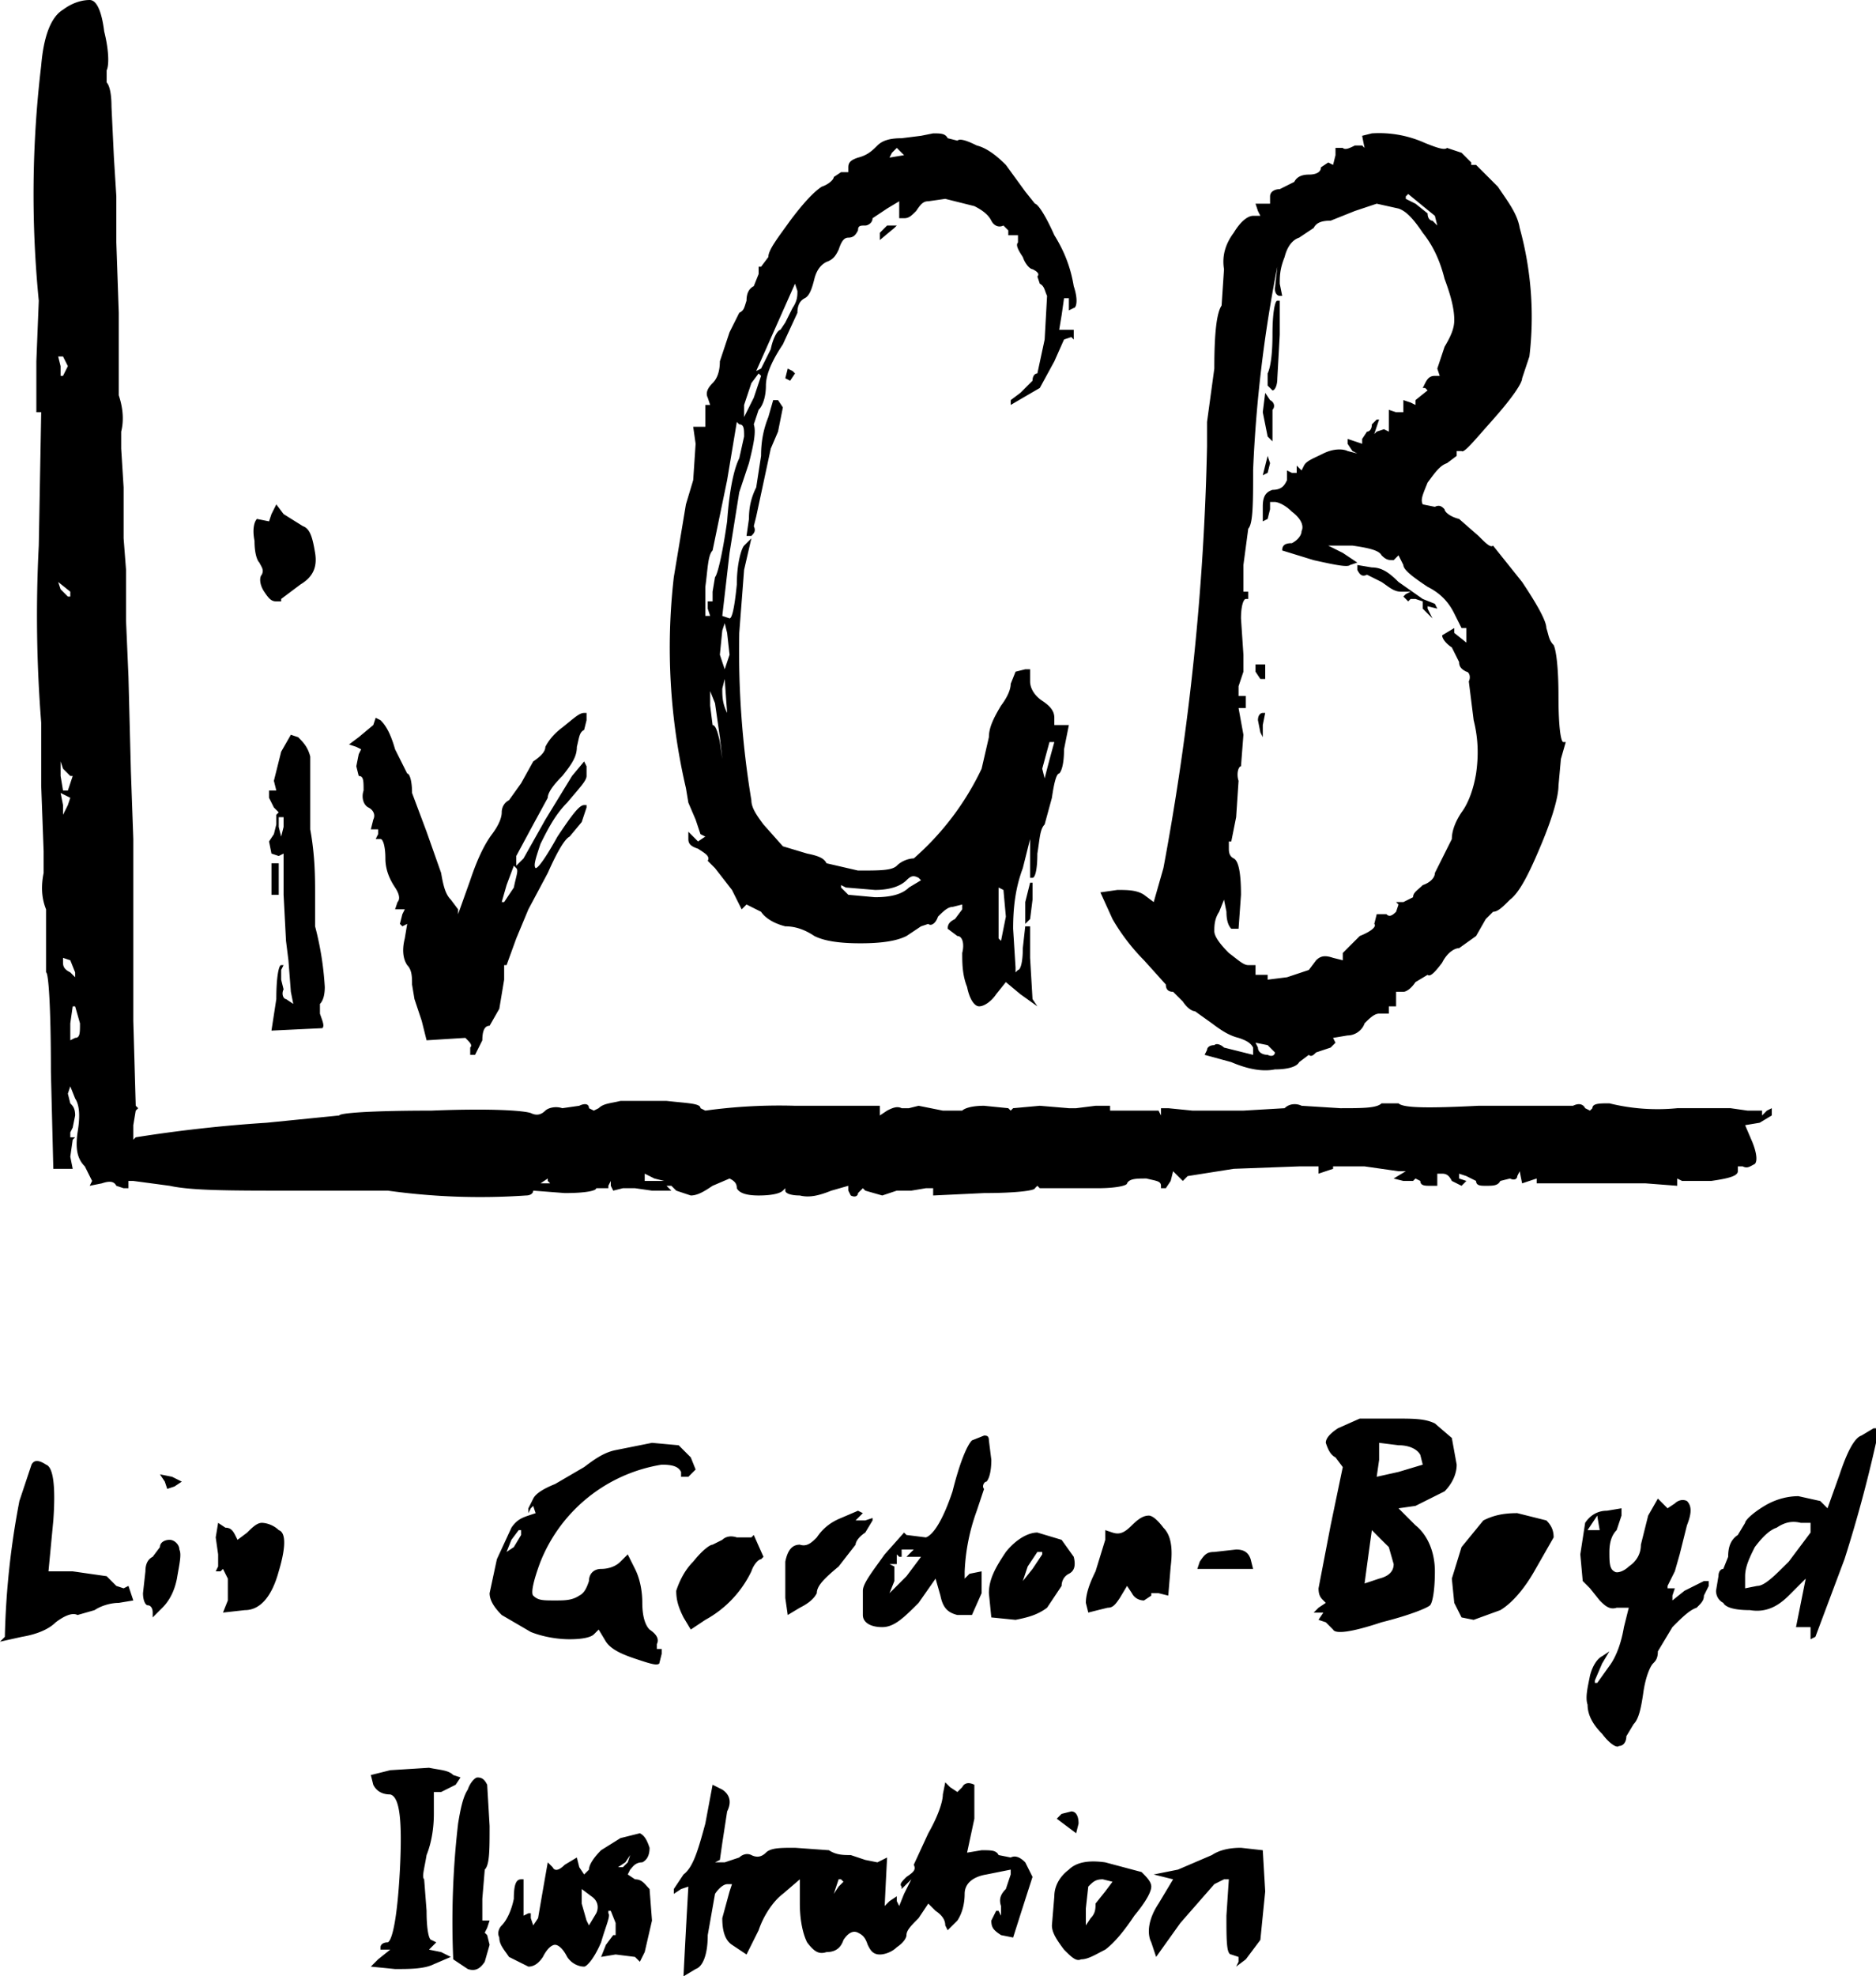 <?xml version="1.0" encoding="UTF-8" standalone="no"?>
<svg
   xml:space="preserve"
   stroke-miterlimit="10"
   style="clip-rule:evenodd;fill-rule:nonzero;stroke-linecap:round;stroke-linejoin:round"
   viewBox="0 0 774 815"
   version="1.1"
   id="svg1"
   sodipodi:docname="logo.svg"
   width="774"
   height="815"
   inkscape:version="1.3.2 (091e20e, 2023-11-25)"
   xmlns:inkscape="http://www.inkscape.org/namespaces/inkscape"
   xmlns:sodipodi="http://sodipodi.sourceforge.net/DTD/sodipodi-0.dtd"
   xmlns="http://www.w3.org/2000/svg"
   xmlns:svg="http://www.w3.org/2000/svg"
   xmlns:vectornator="http://vectornator.io"><defs
   id="defs1" /><sodipodi:namedview
   id="namedview1"
   pagecolor="#ffffff"
   bordercolor="#000000"
   borderopacity="0.25"
   inkscape:showpageshadow="2"
   inkscape:pageopacity="0.0"
   inkscape:pagecheckerboard="0"
   inkscape:deskcolor="#d1d1d1"
   inkscape:zoom="0.14390244"
   inkscape:cx="403.05085"
   inkscape:cy="316.18644"
   inkscape:window-width="1312"
   inkscape:window-height="858"
   inkscape:window-x="0"
   inkscape:window-y="44"
   inkscape:window-maximized="0"
   inkscape:current-layer="svg1" />
  <g
   vectornator:layerName="Layer 1"
   id="g1"
   transform="translate(-780,-502)">
    <path
   vectornator:layerName="Curve 1"
   d="m 806,506 c -5,3 -8,11 -9,23 a 447,447 0 0 0 -1,97 l -1,25 v 21 h 2 l -1,55 a 560,560 0 0 0 1,73 v 26 l 1,27 v 9 c -1,5 -1,10 1,15 v 26 c 1,0 2,14 2,41 l 1,40 h 8 l -1,-5 1,-7 1,-1 h -2 v -2 l 1,-2 1,-5 c 0,-3 -1,-4 -2,-5 l -1,-4 1,-3 2,5 c 2,3 2,8 1,14 -1,7 0,11 3,14 l 3,6 -1,2 5,-1 c 3,-1 5,-1 6,1 l 3,1 h 2 v -3 h 2 l 15,2 c 9,2 25,2 50,2 h 40 a 276,276 0 0 0 57,2 c 2,0 3,-1 3,-2 v -1 1 l 13,1 c 9,0 13,-1 13,-2 h 5 v -1 l 1,-2 v 2 l 1,2 4,-1 h 5 l 7,1 h 8 l -1,-1 -1,-1 h 2 l 2,2 6,2 c 3,0 6,-2 9,-4 l 7,-3 c 2,1 3,2 3,4 1,2 4,3 9,3 6,0 9,-1 10,-2 l 1,-1 v 1 c 0,1 2,2 6,2 4,1 8,0 13,-2 l 7,-2 v 2 l 1,2 c 2,1 3,0 3,-1 l 2,-2 1,1 7,2 6,-2 h 6 l 6,-1 h 3 v 3 l 21,-1 c 13,0 21,-1 21,-2 l 1,-1 1,1 h 24 c 7,0 12,-1 12,-2 1,-2 4,-2 8,-2 4,1 6,1 6,3 v 1 h 2 l 2,-3 1,-4 2,2 2,2 2,-2 19,-3 27,-1 h 8 v 3 a 1026,1026 0 0 1 6,-2 v -1 h 13 l 14,2 h 3 a 581,581 0 0 0 -5,3 l 4,1 h 4 l 1,-1 2,1 c 0,2 2,2 4,2 h 3 v -5 h 2 c 2,0 3,1 4,3 l 4,2 a 4352,4352 0 0 1 2,-2 l -3,-1 v -2 l 3,1 4,2 c 0,2 2,2 4,2 3,0 5,0 6,-2 l 4,-1 c 2,1 3,0 3,-1 l 1,-2 a 209,209 0 0 0 1,5 725,725 0 0 1 6,-2 v 2 a 67159,67159 0 0 1 45,0 l 13,1 v -3 l 2,1 h 12 c 7,-1 11,-2 11,-4 v -2 h 2 c 2,1 3,0 5,-1 1,-1 1,-4 -1,-9 l -3,-7 6,-1 5,-3 v -3 l -2,1 -2,2 v -2 h -6 l -7,-1 h -22 a 83,83 0 0 1 -28,-2 c -4,0 -7,0 -7,2 l -1,1 -2,-1 c -1,-2 -3,-2 -5,-1 h -39 c -20,1 -31,1 -33,-1 h -7 c -2,2 -8,2 -17,2 l -16,-1 c -2,-1 -5,-1 -7,1 l -17,1 h -21 l -10,-1 h -3 v 3 l -1,-2 h -20 v -2 h -6 l -8,1 h -3 l -12,-1 -11,1 -1,1 -1,-1 -10,-1 c -5,0 -8,1 -9,2 h -8 l -10,-2 -4,1 h -3 c -2,-1 -4,0 -6,1 l -3,2 v -4 h -35 a 223,223 0 0 0 -37,2 l -2,-1 c 0,-2 -5,-2 -14,-3 h -19 c -4,1 -7,1 -9,3 l -2,1 -2,-1 c 0,-2 -2,-2 -4,-1 l -7,1 c -3,-1 -6,0 -7,1 -2,2 -4,2 -6,1 -3,-1 -16,-2 -41,-1 -25,0 -38,1 -38,2 l -30,3 a 582,582 0 0 0 -54,6 l -1,1 v -6 l 1,-6 1,-1 -1,-1 -1,-35 v -75 l -1,-28 -1,-39 -1,-23 v -21 l -1,-13 v -21 l -1,-16 v -7 c 1,-4 1,-9 -1,-15 v -34 l -1,-29 v -19 l -1,-16 -1,-21 c 0,-6 -1,-9 -2,-10 v -5 c 1,-2 1,-8 -1,-16 -1,-8 -3,-13 -6,-13 -3,0 -7,1 -11,4 z m 354,52 -8,1 c -5,0 -8,1 -10,3 -2,2 -4,4 -8,5 -3,1 -4,2 -4,4 v 2 h -3 l -3,2 c 0,1 -2,3 -5,4 -3,2 -7,6 -13,14 -5,7 -9,12 -9,15 l -3,4 h -1 v 3 l -2,5 c -2,1 -3,3 -3,6 -1,3 -1,4 -3,5 l -4,8 -4,12 c 0,4 -1,7 -3,9 -2,2 -3,4 -2,6 l 1,3 h -2 v 9 h -5 l 1,7 -1,15 -3,10 -5,30 a 255,255 0 0 0 5,87 l 1,6 3,7 2,6 2,1 a 119,119 0 0 0 -3,2 l -2,-2 -2,-2 v 3 c 0,2 1,3 4,4 3,2 5,3 4,5 l 3,3 7,9 4,8 2,-2 6,3 c 2,3 6,5 10,6 5,0 9,2 12,4 4,2 10,3 19,3 9,0 15,-1 19,-3 l 6,-4 3,-1 c 1,1 3,0 4,-3 2,-2 4,-4 6,-4 l 4,-1 v 2 l -3,4 c -2,1 -3,2 -3,4 l 4,3 c 2,0 3,3 2,7 0,4 0,9 2,14 1,5 3,8 5,8 2,0 5,-2 7,-5 l 4,-5 6,5 7,5 -2,-3 -1,-17 v -13 h -2 l -1,9 c 0,6 -1,9 -2,9 l -1,1 v -2 l -1,-16 c 0,-9 1,-17 4,-25 l 3,-12 v 16 h 1 c 1,0 2,-3 2,-10 1,-6 1,-10 3,-12 l 3,-11 c 1,-7 2,-10 3,-10 1,-1 2,-4 2,-10 l 2,-10 h -6 v -3 c 0,-3 -2,-5 -5,-7 -3,-2 -5,-5 -5,-8 v -5 h -2 l -4,1 -2,5 c 0,2 -1,5 -4,9 -3,5 -5,9 -5,13 l -3,13 a 114,114 0 0 1 -28,37 c -2,0 -5,1 -7,3 -2,2 -7,2 -16,2 l -13,-3 c -1,-2 -3,-3 -8,-4 l -10,-3 -8,-9 c -3,-4 -5,-7 -5,-10 a 377,377 0 0 1 -5,-69 l 2,-26 3,-13 -3,3 c -1,1 -3,7 -3,16 -1,10 -2,14 -3,14 l -3,-1 3,-26 4,-25 4,-12 c 2,-8 3,-13 2,-16 l 2,-6 c 2,-2 3,-6 3,-10 0,-5 3,-11 7,-17 l 6,-13 c 0,-3 1,-5 3,-6 2,-1 3,-4 4,-8 1,-4 3,-6 5,-7 3,-1 4,-3 5,-5 1,-3 2,-5 4,-5 2,0 3,-1 4,-3 0,-2 1,-2 3,-2 1,0 3,-1 3,-3 l 6,-4 5,-3 v 7 h 2 c 2,0 3,-1 5,-3 2,-3 3,-4 5,-4 l 7,-1 12,3 c 4,2 6,4 7,6 1,2 3,3 5,2 a 1026,1026 0 0 1 2,2 v 2 h 4 v 3 c -1,1 0,3 2,6 1,3 3,5 4,5 2,1 3,2 2,3 l 1,3 c 2,1 2,3 3,5 l -1,18 -3,14 c -1,0 -2,1 -2,3 l -5,5 -4,3 v 2 a 1708,1708 0 0 1 12,-7 l 6,-11 4,-9 3,-1 1,1 v -4 h -6 l 1,-6 1,-7 h 2 v 5 l 2,-1 c 1,0 2,-3 0,-9 -1,-6 -3,-13 -8,-21 -4,-9 -7,-13 -8,-13 l -4,-5 -8,-11 c -4,-4 -8,-7 -12,-8 -4,-2 -7,-3 -8,-2 l -4,-1 c -1,-2 -3,-2 -6,-2 z m 186,-1 -4,1 a 209,209 0 0 0 1,5 l -1,-1 h -3 c -2,1 -4,2 -5,1 h -3 v 3 l -1,4 -2,-1 a 1356,1356 0 0 1 -3,2 c 0,2 -2,3 -5,3 -3,0 -5,1 -6,3 l -6,3 c -2,0 -4,1 -4,3 v 3 h -6 l 1,3 1,2 h -3 c -2,0 -5,2 -8,7 -3,4 -5,9 -4,15 l -1,15 c -2,3 -3,11 -3,26 l -3,22 v 10 a 1064,1064 0 0 1 -18,174 l -4,14 -4,-3 c -3,-2 -7,-2 -11,-2 l -7,1 5,11 c 4,7 9,13 13,17 l 9,10 c 0,2 1,3 3,3 l 4,4 c 2,3 4,4 5,4 l 7,5 c 4,3 7,5 11,6 3,1 5,2 6,4 v 3 a 9573,9573 0 0 0 -12,-3 c -1,-1 -3,-2 -4,-1 -2,0 -3,1 -3,2 l -1,2 11,3 c 7,3 13,4 18,3 5,0 9,-1 10,-3 l 4,-3 c 1,1 2,0 3,-1 l 6,-2 a 2413,2413 0 0 1 2,-2 l -1,-2 6,-1 c 3,0 6,-2 7,-5 2,-2 4,-4 6,-4 h 4 v -3 h 3 v -6 h 3 c 1,0 3,-1 5,-4 l 5,-3 c 1,1 3,-1 6,-5 2,-4 5,-6 7,-6 l 7,-5 4,-7 3,-3 c 2,0 4,-2 7,-5 4,-3 8,-11 13,-23 5,-12 7,-20 7,-24 l 1,-11 2,-7 h -1 c -1,0 -2,-6 -2,-19 0,-12 -1,-19 -2,-21 -2,-2 -2,-4 -3,-7 0,-3 -4,-10 -10,-19 l -12,-15 c -1,1 -3,-1 -6,-4 l -8,-7 c -4,-1 -6,-3 -6,-4 -1,-1 -2,-2 -4,-1 l -5,-1 c -1,-2 0,-4 2,-9 3,-4 5,-7 8,-8 l 4,-3 v -2 h 2 c 1,1 5,-4 13,-13 8,-9 12,-15 12,-17 l 3,-9 a 138,138 0 0 0 -4,-53 c -1,-6 -5,-11 -9,-17 l -9,-9 h -2 v -1 l -4,-4 -6,-2 c -1,1 -4,0 -9,-2 a 46,46 0 0 0 -22,-4 z m -196,6 2,2 1,1 a 725,725 0 0 0 -6,1 l 1,-2 z m 211,19 a 2320,2320 0 0 0 11,9 l 1,4 -2,-2 c -1,0 -2,-1 -2,-3 l -5,-4 -4,-2 v -1 z m -13,4 9,2 c 3,1 6,4 10,10 4,5 7,11 9,19 3,8 4,13 4,17 0,3 -1,6 -4,11 l -3,9 1,3 h -2 c -2,0 -3,1 -4,3 l -1,2 h 1 l 1,1 a 581,581 0 0 0 -5,4 v 2 l -2,-1 -3,-1 v 5 h -3 l -3,-1 v 9 l -2,-1 -3,1 -1,1 a 348,348 0 0 1 2,-6 h -1 l -2,2 c 0,2 -1,3 -2,3 l -2,3 v 2 l -3,-1 -3,-1 v 2 l 2,3 2,1 -4,-1 c -2,-1 -6,-1 -10,1 -4,2 -7,3 -8,5 l -1,2 -1,-1 -1,-1 v 3 h -2 l -2,-1 v 4 c -1,2 -2,4 -6,4 -3,1 -4,3 -4,7 v 6 l 2,-1 1,-4 v -3 h 2 c 1,0 4,1 7,4 4,3 5,6 4,8 0,2 -2,4 -4,5 -3,0 -4,1 -4,3 l 13,4 c 9,2 14,3 15,2 l 3,-1 -6,-4 -6,-3 h 10 c 7,1 11,2 12,4 2,2 3,2 5,2 l 2,-2 2,4 c 0,2 4,5 10,9 6,3 9,7 11,11 l 3,6 h 2 v 6 a 1223,1223 0 0 0 -5,-4 v -2 a 581,581 0 0 0 -5,3 c 0,1 1,3 4,5 l 3,6 c 0,2 1,3 3,4 1,0 2,2 1,4 l 2,16 c 2,8 2,15 1,22 -1,6 -3,12 -6,16 -2,3 -4,7 -4,11 l -4,8 -3,6 c 0,2 -2,4 -5,5 -2,2 -4,3 -4,5 l -4,2 h -3 l 1,1 -1,3 c -2,2 -3,2 -4,1 h -4 l -1,4 c 1,1 -1,3 -6,5 l -7,7 v 3 l -4,-1 c -3,-1 -5,-1 -7,1 l -3,4 -9,3 -8,1 v -2 h -5 v -4 h -3 c -2,0 -4,-2 -8,-5 -4,-4 -6,-7 -6,-9 0,-2 0,-5 2,-8 l 2,-5 1,5 c 0,4 1,6 2,7 h 3 l 1,-14 c 0,-9 -1,-14 -3,-15 -2,-1 -2,-3 -2,-4 v -3 h 1 l 2,-10 1,-15 c -1,-3 0,-6 1,-6 l 1,-13 -2,-11 h 3 v -5 h -3 v -4 l 2,-6 v -7 l -1,-15 c 0,-5 1,-8 2,-8 h 1 v -3 h -2 v -11 l 2,-15 c 2,-2 2,-11 2,-24 a 551,551 0 0 1 10,-84 l -1,9 c 0,2 1,3 2,3 h 1 l -1,-5 c 0,-3 0,-6 2,-11 1,-4 3,-7 6,-8 l 6,-4 c 1,-2 3,-3 7,-3 l 10,-4 z m -202,9 -3,3 v 3 a 725,725 0 0 1 6,-5 l 1,-1 z m -38,24 1,3 c 0,2 0,4 -2,7 l -3,6 -2,3 c -1,0 -3,3 -4,8 l -4,8 -2,1 8,-18 z m 197,21 c 0,9 -1,14 -2,16 v 5 l 2,2 c 1,0 2,-2 2,-5 l 1,-18 v -14 h -1 c -1,0 -2,5 -2,14 z m -501,9 h 2 l 2,4 -2,4 h -1 v -4 z m 300,9 a 578,578 0 0 0 2,1 l 2,-3 -1,-1 -2,-1 z m -11,-2 1,1 -3,9 -4,8 v -5 l 3,-9 z m 208,16 2,10 2,2 v -13 c 1,-1 1,-3 -1,-4 l -2,-3 z m -204,2 c -2,5 -3,10 -3,16 l -2,13 c -2,4 -3,8 -3,13 l -1,7 h 2 c 1,-1 2,-2 1,-4 l 1,-4 3,-14 3,-14 3,-7 2,-10 -2,-3 h -2 z m -13,2 1,1 c 2,0 2,2 2,5 l -2,9 c -2,4 -4,12 -5,26 -2,14 -4,22 -5,23 l -1,6 v 4 h -2 v 3 l 1,3 h -2 v -12 c 1,-7 1,-13 3,-15 l 6,-29 z m 218,18 -1,4 2,-1 1,-4 -1,-3 z m -410,20 -1,3 a 1813,1813 0 0 0 -5,-1 c -1,1 -2,4 -1,9 0,5 1,8 2,9 1,2 2,3 1,5 -1,1 -1,4 1,7 2,3 3,4 5,4 h 2 v -1 l 8,-6 c 5,-3 7,-7 6,-13 -1,-6 -2,-10 -5,-11 l -8,-5 -3,-4 z m 448,23 c 1,2 2,3 4,2 l 6,3 c 3,2 5,4 8,4 h 4 l -2,1 -1,1 1,1 1,1 1,-1 h 2 l 3,1 v 3 a 767,767 0 0 0 5,5 l -1,-1 -2,-4 v -1 a 1223,1223 0 0 1 4,1 l -1,-2 -5,-2 -10,-7 c -4,-4 -7,-6 -11,-6 l -6,-1 z m -536,5 a 2595,2595 0 0 1 5,4 v 2 h -1 l -3,-3 z m 275,17 1,4 1,9 -2,6 -2,-6 1,-10 z m 219,20 2,3 h 2 v -6 h -4 z m -219,3 a 3464,3464 0 0 0 1,14 c -2,-4 -2,-7 -2,-10 z m -6,5 2,5 2,14 1,9 -1,-7 c -1,-5 -2,-7 -3,-7 l -1,-8 z m -61,15 c -4,3 -6,6 -7,8 0,2 -2,4 -5,6 l -5,9 -5,7 c -2,1 -3,3 -3,5 0,2 -1,5 -4,9 -3,4 -6,10 -9,19 l -5,14 v -2 l -3,-4 c -2,-2 -3,-5 -4,-11 l -6,-17 -6,-16 c 0,-5 -1,-8 -2,-8 l -5,-10 c -2,-7 -4,-10 -6,-12 l -2,-1 -1,3 -6,5 -4,3 3,1 2,1 -1,2 -1,5 1,4 c 2,0 2,2 2,6 -1,3 0,6 2,7 2,1 3,3 2,5 l -1,4 h 3 v 2 l -1,2 h 2 c 1,0 2,3 2,8 0,5 2,9 4,12 2,3 2,5 1,6 l -1,3 h 4 l -1,2 -1,4 1,1 a 649,649 0 0 1 2,-1 l -1,6 c -1,4 -1,8 1,11 2,2 2,5 2,8 l 1,6 3,9 2,8 a 12306,12306 0 0 1 16,-1 c 2,2 3,3 2,4 v 3 h 2 l 3,-6 c 0,-4 1,-6 3,-6 l 4,-7 2,-12 v -6 h 1 l 4,-11 5,-12 8,-15 c 4,-9 7,-14 9,-15 l 5,-6 2,-6 v -1 h -1 c -2,0 -5,4 -11,13 -5,9 -8,13 -9,13 -1,-1 0,-4 2,-10 3,-6 6,-12 11,-17 5,-6 8,-9 8,-11 v -4 l -1,-2 -5,6 -11,18 -9,16 -3,3 v -4 l 7,-13 6,-11 c 0,-2 2,-5 6,-9 4,-5 6,-8 6,-12 1,-4 1,-6 3,-7 l 1,-4 v -3 h -1 c -2,0 -4,2 -9,6 z m 287,-3 1,5 1,2 v -5 l 1,-5 h -1 c -1,0 -2,1 -2,3 z m -403,13 -3,12 1,4 h -3 v 3 l 2,4 2,2 -1,1 v 4 l -1,4 -2,3 1,5 3,1 2,-1 v 17 l 1,19 1,8 1,13 1,5 -3,-2 c -1,0 -2,-2 -1,-4 l -1,-4 v -4 l 1,-2 h -1 c -1,0 -2,5 -2,14 l -2,13 a 33708,33708 0 0 1 21,-1 c 1,-1 0,-3 -1,-6 v -4 c 1,-1 2,-3 2,-7 a 127,127 0 0 0 -4,-25 v -13 c 0,-7 0,-16 -2,-27 v -30 c -1,-4 -3,-6 -5,-8 l -3,-1 z m 317,-4 h 2 a 578,578 0 0 0 -4,15 1780,1780 0 0 0 -1,-4 z m -408,8 1,3 3,3 h 1 l -1,3 -1,3 h -2 l -1,-6 z m 0,13 2,1 2,1 -1,3 -2,4 v -4 z m 90,10 h 2 v 4 l -1,4 -1,-4 z m -3,25 v 7 h 3 v -13 h -3 z m 100,-5 1,1 c 1,1 0,3 -1,8 l -4,6 h -1 l 2,-7 z m 167,5 1,1 -5,3 c -3,3 -8,4 -14,4 l -11,-1 -3,-3 v -1 l 2,1 12,1 c 7,0 11,-2 13,-4 2,-2 3,-2 5,-1 z m 44,10 v 9 l 2,-2 1,-8 v -7 h -1 z m -11,-6 2,1 1,11 -2,10 -1,-1 z m -386,29 3,1 2,5 v 2 l -2,-2 c -2,-1 -3,-2 -3,-4 z m 4,20 h 1 l 2,7 c 0,4 0,6 -2,6 l -2,1 v -7 z m 488,15 5,1 a 13675,13675 0 0 0 3,3 c 0,1 -1,2 -3,1 -2,0 -4,-1 -4,-3 z m -252,54 4,2 4,1 h -8 z m -40,2 v 1 l 1,1 a 725,725 0 0 0 -4,0 z m 335,99 -9,4 c -3,2 -5,4 -5,6 1,3 2,5 4,6 l 3,4 -5,24 -5,26 c 0,3 1,4 2,5 l 1,1 -3,2 -2,2 h 4 a 122,122 0 0 0 -2,3 l 3,1 3,3 c 1,2 8,1 20,-3 12,-3 19,-6 20,-7 1,-1 2,-6 2,-14 0,-8 -3,-15 -8,-19 l -7,-7 7,-1 12,-6 c 3,-3 5,-7 5,-11 l -2,-11 -7,-6 c -4,-2 -9,-2 -16,-2 z m 207,7 c -3,1 -6,7 -9,16 l -5,14 -3,-3 -9,-2 c -4,0 -9,1 -14,4 -5,3 -8,6 -8,7 l -3,5 c -3,2 -4,5 -4,9 l -2,5 c -1,0 -2,1 -2,3 l -1,6 c 0,2 1,4 3,5 1,2 5,3 11,3 6,1 11,-1 16,-6 l 7,-7 -2,10 -2,10 h 6 v 5 l 2,-1 12,-32 a 559,559 0 0 0 13,-48 v -6 h -1 z m -367,2 c -2,2 -5,9 -8,21 -4,12 -8,18 -11,19 l -8,-1 -1,-1 -8,9 c -5,7 -9,12 -9,15 v 10 c 0,3 3,5 8,5 5,0 9,-4 15,-10 l 7,-10 2,7 c 1,5 3,7 7,8 h 6 l 4,-9 v -9 l -5,1 -2,2 v -3 a 83,83 0 0 1 5,-25 l 3,-9 c -1,-1 0,-3 1,-3 1,-1 2,-4 2,-9 l -1,-8 c 0,-2 -1,-2 -2,-2 z m -147,4 c -5,1 -9,4 -13,7 l -12,7 c -5,2 -8,4 -9,6 l -2,4 v 2 l 1,-2 1,-1 a 81,81 0 0 0 1,3 l -3,1 c -3,1 -5,2 -7,5 l -6,13 -3,14 c 0,3 2,6 5,9 l 12,7 c 5,2 11,3 16,3 6,0 9,-1 10,-2 l 2,-2 3,5 c 2,3 6,5 12,7 6,2 9,3 10,2 l 1,-4 v -2 h -2 v -2 c 1,-2 0,-4 -3,-6 -2,-2 -3,-6 -3,-11 0,-5 -1,-10 -3,-14 l -3,-6 -3,3 c -2,2 -5,3 -8,3 -3,0 -5,2 -5,5 -1,3 -2,5 -4,6 -3,2 -6,2 -10,2 -5,0 -7,0 -9,-2 -1,-1 0,-6 3,-14 a 65,65 0 0 1 50,-40 c 5,0 7,1 8,3 v 2 h 3 l 3,-3 -2,-5 -5,-5 -11,-1 z m 315,-3 8,1 c 5,0 8,2 9,4 l 1,4 -10,3 -9,2 1,-7 z m -556,9 -5,15 a 333,333 0 0 0 -6,56 l -2,2 9,-2 c 6,-1 11,-3 14,-6 4,-3 7,-4 9,-3 l 7,-2 c 3,-2 7,-3 10,-3 l 6,-1 -1,-3 -1,-3 -2,1 -3,-1 -4,-4 -14,-2 h -10 l 2,-21 c 1,-14 0,-22 -3,-23 -3,-2 -5,-2 -6,0 z m 55,7 1,3 3,-1 3,-2 -4,-2 -5,-1 z m 612,14 -3,12 c 0,4 -2,7 -5,9 -2,2 -5,3 -6,2 -2,-1 -2,-4 -2,-8 0,-4 1,-7 3,-9 l 2,-6 v -3 l -6,1 c -4,0 -7,2 -9,5 l -2,13 1,11 3,3 4,5 c 2,2 4,4 7,3 h 5 l -2,8 c -1,6 -3,12 -6,16 l -5,7 h -1 v -1 l 3,-7 3,-5 -3,2 c -2,1 -4,4 -5,8 -1,5 -2,9 -1,12 0,4 2,8 6,12 3,4 6,6 7,5 2,0 3,-2 3,-4 l 3,-5 c 2,-2 3,-6 4,-13 1,-7 3,-11 4,-12 1,-1 2,-2 2,-5 l 6,-10 c 4,-4 7,-7 10,-8 2,-2 3,-3 3,-5 l 1,-2 1,-2 v -2 h -2 l -8,4 -5,4 v -2 l 1,-3 h -3 v -1 l 3,-6 2,-7 3,-12 c 2,-5 2,-8 0,-10 -2,-1 -4,0 -5,1 l -3,2 -2,-2 -2,-2 z m -333,1 c -5,2 -8,5 -10,8 -2,2 -4,4 -7,3 -3,0 -5,2 -6,7 v 15 l 1,7 5,-3 c 4,-2 6,-4 7,-6 0,-3 3,-6 9,-11 l 7,-9 c 0,-1 1,-3 4,-5 l 3,-5 v -1 l -3,1 h -4 a 181,181 0 0 1 3,-3 l -2,-1 z m 265,1 -9,11 -4,13 1,10 3,6 5,1 11,-4 c 5,-3 10,-9 14,-16 l 8,-14 c 0,-3 -1,-5 -3,-7 l -12,-3 c -6,0 -10,1 -14,3 z m -145,2 c -3,3 -5,4 -8,3 l -3,-1 v 4 l -4,13 c -3,6 -4,10 -4,13 l 1,4 a 767,767 0 0 1 8,-2 c 2,0 3,-1 5,-4 l 3,-5 2,3 c 1,2 3,3 5,3 l 3,-2 v -1 h 3 l 4,1 1,-12 c 1,-8 0,-13 -3,-16 -3,-4 -5,-5 -6,-5 -2,0 -4,1 -7,4 z m 192,-4 a 308,308 0 0 0 1,6 h -5 l 2,-3 z m 84,3 h 4 v 4 l -9,12 c -6,6 -10,10 -13,10 l -5,1 v -5 c 0,-4 2,-8 4,-12 3,-4 6,-7 9,-8 3,-2 6,-3 10,-2 z m -654,6 1,7 v 5 l -1,2 h 2 l 1,-1 2,4 v 9 l -2,5 9,-1 c 6,0 11,-5 14,-16 3,-10 3,-16 0,-17 -2,-2 -5,-3 -7,-3 -2,0 -4,2 -6,4 l -4,3 -1,-2 c -1,-2 -2,-3 -4,-3 l -3,-2 z m 125,-3 h 1 v 2 l -3,5 -3,2 2,-5 z m 352,0 a 767,767 0 0 0 7,7 l 2,7 c 0,3 -2,5 -6,6 l -6,2 a 4259,4259 0 0 1 3,-22 z m -151,9 c -4,6 -7,11 -7,17 l 1,10 10,1 c 5,-1 9,-2 13,-5 l 6,-9 c 0,-2 1,-4 3,-5 2,-1 3,-3 2,-7 l -5,-7 -10,-3 c -4,0 -9,3 -13,8 z m -117,-5 -4,2 c -1,0 -4,2 -8,7 -4,4 -6,9 -7,12 0,4 1,7 3,11 l 3,5 6,-4 a 45,45 0 0 0 19,-20 c 1,-3 3,-5 4,-5 l 1,-1 a 1038,1038 0 0 1 -4,-9 l -1,1 h -6 c -3,-1 -5,0 -6,1 z m -232,3 -3,4 c -2,1 -3,3 -3,6 l -1,9 c 0,3 1,5 2,5 1,0 2,1 2,3 v 2 l 4,-4 c 3,-3 5,-7 6,-12 1,-6 2,-10 1,-12 0,-2 -2,-4 -4,-4 -2,0 -4,1 -4,3 z m 306,1 h 5 a 181,181 0 0 0 -3,3 h 6 l -6,8 -7,7 2,-5 v -6 l -2,-1 h 3 v -4 l 1,1 h 1 z m 129,1 c -3,0 -4,1 -6,4 l -1,3 h 23 l -1,-4 c -1,-3 -3,-4 -6,-4 z m -73,0 h 2 v 1 l -4,6 -4,5 2,-6 z m -267,90 -8,2 1,4 c 1,2 3,4 7,4 4,1 5,11 4,31 -1,19 -3,29 -5,30 -2,0 -3,1 -3,2 v 1 h 6 -2 l -5,4 -3,3 10,1 c 6,0 12,0 16,-2 l 7,-3 -4,-2 -5,-1 2,-2 1,-1 -2,-1 c -1,0 -2,-4 -2,-12 l -1,-13 c -1,-1 0,-4 1,-10 2,-5 3,-11 3,-17 v -9 h 3 l 6,-3 2,-3 -3,-1 c -2,-2 -5,-2 -10,-3 z m 32,8 c -2,3 -3,8 -4,14 a 352,352 0 0 0 -2,56 l 6,4 c 3,1 5,0 7,-3 l 2,-7 -1,-4 -1,-1 1,-2 1,-3 h -3 v -9 l 1,-12 c 2,-2 2,-8 2,-18 l -1,-17 c -1,-2 -2,-3 -4,-3 -1,0 -3,2 -4,5 z m 196,2 c 0,3 -2,9 -6,16 l -6,13 c 1,2 0,3 -3,5 -2,2 -3,3 -2,4 v 1 l 2,-2 2,-2 -3,6 -2,5 -1,-2 v -2 l -3,2 -2,2 a 3371,3371 0 0 1 1,-20 l -4,2 -5,-1 -6,-2 c -3,0 -6,0 -9,-2 l -14,-1 c -6,0 -10,0 -12,2 -2,2 -4,2 -6,1 -2,-1 -4,0 -5,1 l -6,2 h -4 l 2,-1 1,-7 2,-13 c 2,-4 1,-7 -2,-9 l -4,-2 -3,16 c -3,11 -5,18 -9,21 l -4,6 v 2 l 3,-2 3,-1 a 4659,4659 0 0 0 -2,37 l 5,-3 c 3,-1 5,-6 5,-14 l 3,-17 c 2,-3 4,-4 5,-4 h 2 l -1,3 -3,11 c 0,5 1,9 4,11 l 6,4 5,-10 c 2,-6 6,-12 10,-15 l 7,-6 v 10 c 0,6 1,12 3,16 3,4 5,5 8,4 4,0 6,-2 7,-5 2,-3 4,-4 6,-3 2,1 3,2 4,5 1,2 2,4 5,4 2,0 5,-1 7,-3 3,-2 4,-4 4,-5 0,-2 2,-4 5,-7 l 4,-6 3,3 c 3,2 4,4 4,6 l 1,2 4,-4 c 2,-3 3,-7 3,-11 0,-4 3,-7 9,-8 l 10,-2 v 2 l -2,6 c -2,2 -3,4 -2,7 v 4 a 65,65 0 0 1 -1,-2 h -1 l -2,4 c 0,3 1,4 4,6 l 5,1 a 4644,4644 0 0 1 8,-25 l -3,-6 c -2,-2 -4,-3 -6,-2 l -5,-1 c -1,-2 -3,-2 -7,-2 l -6,1 3,-14 v -14 c -2,-1 -4,-1 -5,1 l -2,2 -3,-2 -2,-2 z m 49,8 -2,2 4,3 4,3 1,-4 c 0,-3 -1,-5 -3,-5 z m -182,10 -8,5 c -3,3 -5,6 -5,8 l -2,2 -2,-3 -1,-4 -5,3 c -2,2 -4,3 -5,1 l -2,-2 a 3371,3371 0 0 0 -4,23 l -2,3 -1,-3 v -2 h -1 l -2,1 v -15 h -1 c -2,0 -3,2 -3,8 -1,5 -3,9 -5,11 -1,1 -2,3 -1,5 0,3 2,5 4,8 l 8,4 c 2,0 4,-1 6,-4 2,-4 4,-5 5,-5 1,0 3,1 5,5 2,3 5,4 7,4 1,0 4,-3 7,-10 2,-7 4,-11 3,-12 v -1 h 1 l 2,5 v 5 h -1 l -3,4 -2,5 6,-1 8,1 2,2 2,-4 3,-13 -1,-13 c -2,-2 -3,-4 -6,-4 l -3,-2 1,-2 c 1,-1 2,-3 5,-3 2,-1 3,-3 3,-6 -1,-3 -2,-5 -4,-6 z m 244,7 -14,6 -10,2 4,1 4,1 -6,10 c -4,6 -5,12 -3,16 l 2,6 10,-14 14,-16 4,-2 h 2 l -1,15 c 0,10 0,16 2,16 l 3,1 v 2 l -1,2 4,-3 6,-8 2,-20 -1,-17 -9,-1 c -5,0 -9,1 -12,3 z m -240,0 -1,3 -2,2 h -2 l 3,-2 z m 181,6 c -4,3 -6,7 -6,11 l -1,12 c 0,3 2,6 5,10 3,3 5,5 7,4 3,0 6,-2 10,-4 4,-3 8,-8 12,-14 5,-6 7,-10 7,-12 0,-2 -2,-4 -4,-6 l -15,-4 c -7,-1 -12,0 -15,3 z m -95,4 h 1 l 1,1 -2,2 -2,3 1,-3 z m 109,0 4,1 -3,4 -4,5 c 0,2 0,4 -2,6 l -2,3 v -7 l 1,-9 c 2,-2 3,-3 6,-3 z m -215,4 4,3 c 3,2 3,5 2,7 l -3,5 -1,-2 -2,-7 z"
   id="path1" />
  </g>
</svg>
